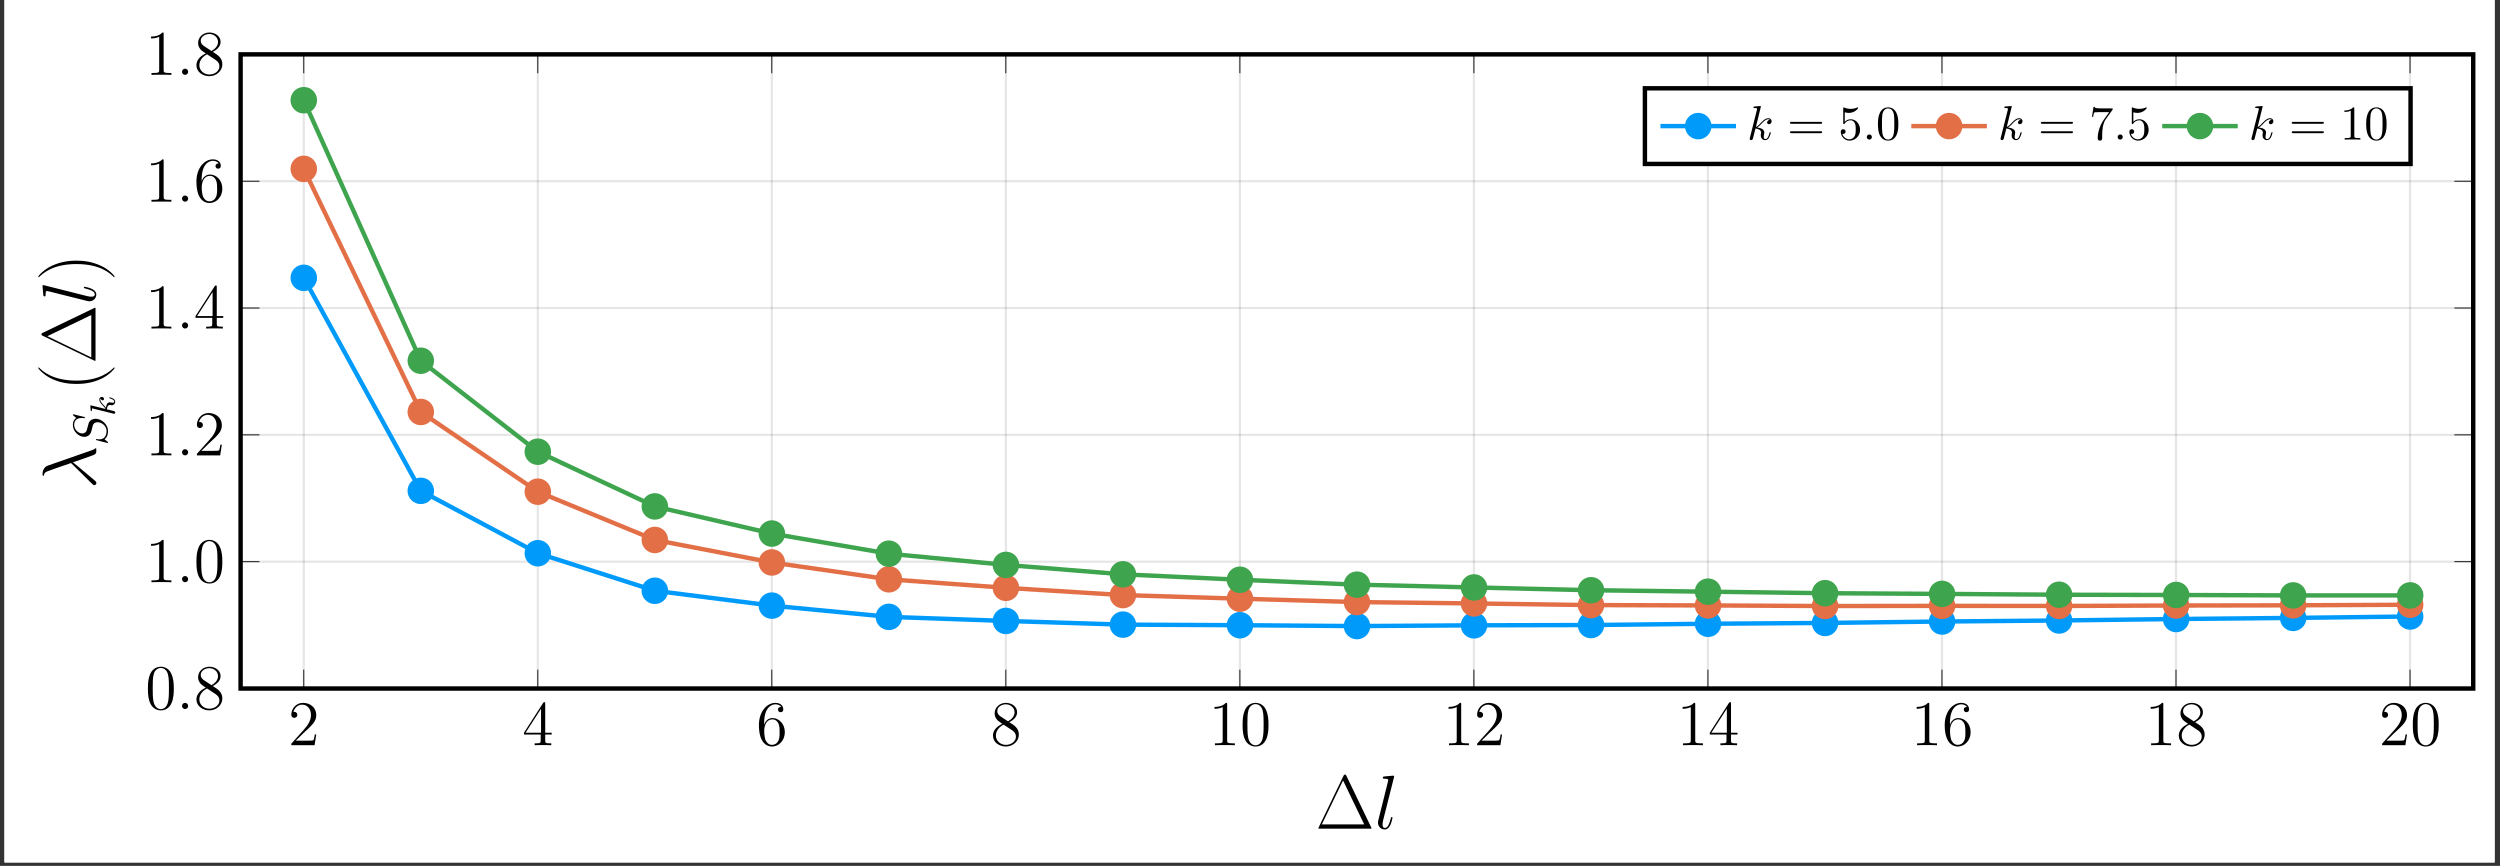 <?xml version="1.0" encoding="UTF-8"?>
<svg xmlns="http://www.w3.org/2000/svg" xmlns:xlink="http://www.w3.org/1999/xlink" width="560.79pt" height="194.233pt" viewBox="0 0 560.79 194.233" version="1.2">
<rect x="0" y="0" width="560.79" height="194.233" fill="#333333" stroke="none"/>
<defs>
<g>
<symbol overflow="visible" id="glyph-1674504945736064-0-0">
<path style="stroke:none;" d=""/>
</symbol>
<symbol overflow="visible" id="glyph-1674504945736064-0-1">
<path style="stroke:none;" d="M 6.297 -2.406 L 5.969 -2.406 C 5.938 -2.156 5.812 -1.375 5.672 -1.141 C 5.578 -1.016 4.766 -1.016 4.328 -1.016 L 1.688 -1.016 C 2.078 -1.344 2.938 -2.266 3.312 -2.609 C 5.484 -4.609 6.297 -5.344 6.297 -6.766 C 6.297 -8.406 4.984 -9.5 3.328 -9.5 C 1.672 -9.5 0.703 -8.094 0.703 -6.859 C 0.703 -6.141 1.328 -6.141 1.375 -6.141 C 1.672 -6.141 2.047 -6.344 2.047 -6.812 C 2.047 -7.203 1.766 -7.484 1.375 -7.484 C 1.25 -7.484 1.219 -7.484 1.172 -7.469 C 1.438 -8.438 2.219 -9.094 3.141 -9.094 C 4.359 -9.094 5.109 -8.078 5.109 -6.766 C 5.109 -5.547 4.406 -4.484 3.594 -3.578 L 0.703 -0.344 L 0.703 0 L 5.922 0 Z M 6.297 -2.406 "/>
</symbol>
<symbol overflow="visible" id="glyph-1674504945736064-0-2">
<path style="stroke:none;" d="M 5.156 -9.312 C 5.156 -9.578 5.156 -9.656 4.969 -9.656 C 4.844 -9.656 4.797 -9.656 4.688 -9.484 L 0.391 -2.797 L 0.391 -2.391 L 4.141 -2.391 L 4.141 -1.094 C 4.141 -0.562 4.125 -0.422 3.078 -0.422 L 2.781 -0.422 L 2.781 0 C 3.109 -0.031 4.25 -0.031 4.641 -0.031 C 5.047 -0.031 6.188 -0.031 6.516 0 L 6.516 -0.422 L 6.234 -0.422 C 5.203 -0.422 5.156 -0.562 5.156 -1.094 L 5.156 -2.391 L 6.609 -2.391 L 6.609 -2.797 L 5.156 -2.797 Z M 4.219 -8.188 L 4.219 -2.797 L 0.75 -2.797 Z M 4.219 -8.188 "/>
</symbol>
<symbol overflow="visible" id="glyph-1674504945736064-0-3">
<path style="stroke:none;" d="M 1.766 -4.969 C 1.766 -8.594 3.516 -9.172 4.281 -9.172 C 4.797 -9.172 5.312 -9 5.594 -8.578 C 5.422 -8.578 4.875 -8.578 4.875 -7.984 C 4.875 -7.672 5.094 -7.406 5.469 -7.406 C 5.812 -7.406 6.062 -7.625 6.062 -8.031 C 6.062 -8.781 5.516 -9.5 4.281 -9.5 C 2.469 -9.5 0.594 -7.656 0.594 -4.516 C 0.594 -0.594 2.297 0.297 3.516 0.297 C 5.078 0.297 6.406 -1.062 6.406 -2.922 C 6.406 -4.812 5.078 -6.094 3.641 -6.094 C 2.375 -6.094 1.906 -4.984 1.766 -4.594 Z M 3.516 -0.078 C 2.609 -0.078 2.188 -0.891 2.062 -1.188 C 1.938 -1.562 1.781 -2.266 1.781 -3.266 C 1.781 -4.391 2.297 -5.797 3.594 -5.797 C 4.375 -5.797 4.797 -5.281 5 -4.797 C 5.234 -4.266 5.234 -3.547 5.234 -2.938 C 5.234 -2.203 5.234 -1.562 4.969 -1.016 C 4.609 -0.328 4.094 -0.078 3.516 -0.078 Z M 3.516 -0.078 "/>
</symbol>
<symbol overflow="visible" id="glyph-1674504945736064-0-4">
<path style="stroke:none;" d="M 4.266 -5.156 C 4.969 -5.547 6.016 -6.203 6.016 -7.406 C 6.016 -8.656 4.812 -9.5 3.5 -9.5 C 2.094 -9.5 0.969 -8.469 0.969 -7.156 C 0.969 -6.672 1.109 -6.188 1.516 -5.703 C 1.672 -5.516 1.688 -5.5 2.688 -4.797 C 1.297 -4.156 0.594 -3.203 0.594 -2.156 C 0.594 -0.641 2.031 0.297 3.484 0.297 C 5.078 0.297 6.406 -0.875 6.406 -2.375 C 6.406 -3.828 5.375 -4.469 4.266 -5.156 Z M 2.312 -6.453 C 2.125 -6.578 1.562 -6.953 1.562 -7.656 C 1.562 -8.578 2.531 -9.172 3.484 -9.172 C 4.516 -9.172 5.438 -8.422 5.438 -7.391 C 5.438 -6.516 4.797 -5.812 3.969 -5.359 Z M 2.984 -4.609 L 4.719 -3.469 C 5.094 -3.234 5.75 -2.781 5.75 -1.922 C 5.75 -0.828 4.641 -0.078 3.5 -0.078 C 2.281 -0.078 1.25 -0.969 1.25 -2.156 C 1.25 -3.281 2.062 -4.172 2.984 -4.609 Z M 2.984 -4.609 "/>
</symbol>
<symbol overflow="visible" id="glyph-1674504945736064-0-5">
<path style="stroke:none;" d="M 4.125 -9.172 C 4.125 -9.5 4.125 -9.5 3.828 -9.5 C 3.484 -9.125 2.781 -8.594 1.297 -8.594 L 1.297 -8.172 C 1.625 -8.172 2.344 -8.172 3.125 -8.547 L 3.125 -1.094 C 3.125 -0.594 3.094 -0.422 1.828 -0.422 L 1.391 -0.422 L 1.391 0 C 1.766 -0.031 3.156 -0.031 3.625 -0.031 C 4.109 -0.031 5.469 -0.031 5.859 0 L 5.859 -0.422 L 5.422 -0.422 C 4.156 -0.422 4.125 -0.594 4.125 -1.094 Z M 4.125 -9.172 "/>
</symbol>
<symbol overflow="visible" id="glyph-1674504945736064-0-6">
<path style="stroke:none;" d="M 6.406 -4.578 C 6.406 -5.766 6.328 -6.922 5.812 -8 C 5.234 -9.188 4.203 -9.5 3.5 -9.5 C 2.672 -9.5 1.656 -9.094 1.125 -7.906 C 0.734 -7 0.594 -6.125 0.594 -4.578 C 0.594 -3.188 0.688 -2.141 1.203 -1.125 C 1.766 -0.047 2.75 0.297 3.484 0.297 C 4.734 0.297 5.453 -0.438 5.859 -1.266 C 6.375 -2.344 6.406 -3.75 6.406 -4.578 Z M 3.484 0.016 C 3.031 0.016 2.109 -0.25 1.828 -1.797 C 1.672 -2.656 1.672 -3.75 1.672 -4.75 C 1.672 -5.922 1.672 -6.984 1.906 -7.828 C 2.141 -8.781 2.875 -9.219 3.484 -9.219 C 4.031 -9.219 4.859 -8.891 5.125 -7.656 C 5.312 -6.844 5.312 -5.719 5.312 -4.75 C 5.312 -3.781 5.312 -2.703 5.156 -1.828 C 4.891 -0.25 3.984 0.016 3.484 0.016 Z M 3.484 0.016 "/>
</symbol>
<symbol overflow="visible" id="glyph-1674504945736064-1-0">
<path style="stroke:none;" d=""/>
</symbol>
<symbol overflow="visible" id="glyph-1674504945736064-1-1">
<path style="stroke:none;" d="M 2.625 -0.688 C 2.625 -1.094 2.281 -1.391 1.938 -1.391 C 1.531 -1.391 1.25 -1.047 1.25 -0.703 C 1.25 -0.281 1.594 0 1.938 0 C 2.344 0 2.625 -0.344 2.625 -0.688 Z M 2.625 -0.688 "/>
</symbol>
<symbol overflow="visible" id="glyph-1674504945736064-2-0">
<path style="stroke:none;" d=""/>
</symbol>
<symbol overflow="visible" id="glyph-1674504945736064-2-1">
<path style="stroke:none;" d="M 6.953 -11.828 C 6.828 -12.125 6.75 -12.125 6.609 -12.125 C 6.406 -12.125 6.391 -12.078 6.281 -11.844 L 0.719 -0.297 C 0.703 -0.25 0.641 -0.109 0.641 -0.078 C 0.641 -0.016 0.656 0 0.953 0 L 12.25 0 C 12.562 0 12.578 -0.016 12.578 -0.078 C 12.578 -0.109 12.516 -0.25 12.5 -0.297 Z M 6.188 -10.812 L 10.938 -0.953 L 1.422 -0.953 Z M 6.188 -10.812 "/>
</symbol>
<symbol overflow="visible" id="glyph-1674504945736064-3-0">
<path style="stroke:none;" d=""/>
</symbol>
<symbol overflow="visible" id="glyph-1674504945736064-3-1">
<path style="stroke:none;" d="M 4.359 -11.469 C 4.375 -11.531 4.406 -11.641 4.406 -11.719 C 4.406 -11.891 4.234 -11.891 4.203 -11.891 C 4.188 -11.891 3.562 -11.844 3.25 -11.812 C 2.969 -11.797 2.703 -11.766 2.406 -11.734 C 1.984 -11.703 1.875 -11.688 1.875 -11.375 C 1.875 -11.203 2.047 -11.203 2.219 -11.203 C 3.078 -11.203 3.078 -11.062 3.078 -10.891 C 3.078 -10.812 3.078 -10.781 3 -10.469 L 0.875 -1.969 C 0.828 -1.781 0.781 -1.641 0.781 -1.375 C 0.781 -0.516 1.422 0.172 2.297 0.172 C 2.859 0.172 3.234 -0.203 3.516 -0.734 C 3.812 -1.297 4.047 -2.375 4.047 -2.453 C 4.047 -2.531 3.984 -2.609 3.875 -2.609 C 3.719 -2.609 3.703 -2.516 3.641 -2.266 C 3.328 -1.078 3.016 -0.172 2.328 -0.172 C 1.812 -0.172 1.812 -0.719 1.812 -0.953 C 1.812 -1.031 1.812 -1.391 1.938 -1.875 Z M 4.359 -11.469 "/>
</symbol>
<symbol overflow="visible" id="glyph-1674504945736064-4-0">
<path style="stroke:none;" d=""/>
</symbol>
<symbol overflow="visible" id="glyph-1674504945736064-4-1">
<path style="stroke:none;" d="M -10.672 -5.297 C -11.891 -4.875 -11.891 -3.516 -11.891 -3.297 C -11.891 -3.188 -11.891 -3 -11.719 -3 C -11.594 -3 -11.562 -3.109 -11.547 -3.188 C -11.516 -3.438 -11.484 -3.656 -10.984 -3.922 C -10.656 -4.094 -5.531 -5.859 -5.5 -5.859 C -5.484 -5.859 -5.469 -5.844 -5.328 -5.703 L -0.828 -1.25 C -0.609 -1.047 -0.484 -0.906 -0.25 -0.906 C -0.016 -0.906 0.188 -1.109 0.188 -1.391 C 0.188 -1.453 0.156 -1.641 0.047 -1.75 C -0.203 -2.016 -3.203 -4.469 -5.062 -6.031 C -3.719 -6.484 -2.141 -7.031 -0.703 -7.562 C -0.453 -7.641 -0.203 -7.734 0.016 -7.969 C 0.172 -8.141 0.172 -8.172 0.172 -8.656 L 0.172 -8.984 C 0.172 -9.047 0.172 -9.172 0.031 -9.172 C -0.031 -9.172 -0.047 -9.156 -0.125 -9.078 C -0.312 -8.938 -0.609 -8.812 -0.828 -8.734 Z M -10.672 -5.297 "/>
</symbol>
<symbol overflow="visible" id="glyph-1674504945736064-4-2">
<path style="stroke:none;" d="M -11.469 -4.359 C -11.531 -4.375 -11.641 -4.406 -11.719 -4.406 C -11.891 -4.406 -11.891 -4.234 -11.891 -4.203 C -11.891 -4.188 -11.844 -3.562 -11.812 -3.25 C -11.797 -2.969 -11.766 -2.703 -11.734 -2.406 C -11.703 -1.984 -11.688 -1.875 -11.375 -1.875 C -11.203 -1.875 -11.203 -2.047 -11.203 -2.219 C -11.203 -3.078 -11.062 -3.078 -10.891 -3.078 C -10.812 -3.078 -10.781 -3.078 -10.469 -3 L -1.969 -0.875 C -1.781 -0.828 -1.641 -0.781 -1.375 -0.781 C -0.516 -0.781 0.172 -1.422 0.172 -2.297 C 0.172 -2.859 -0.203 -3.234 -0.734 -3.516 C -1.297 -3.812 -2.375 -4.047 -2.453 -4.047 C -2.531 -4.047 -2.609 -3.984 -2.609 -3.875 C -2.609 -3.719 -2.516 -3.703 -2.266 -3.641 C -1.078 -3.328 -0.172 -3.016 -0.172 -2.328 C -0.172 -1.812 -0.719 -1.812 -0.953 -1.812 C -1.031 -1.812 -1.391 -1.812 -1.875 -1.938 Z M -11.469 -4.359 "/>
</symbol>
<symbol overflow="visible" id="glyph-1674504945736064-5-0">
<path style="stroke:none;" d=""/>
</symbol>
<symbol overflow="visible" id="glyph-1674504945736064-5-1">
<path style="stroke:none;" d="M -7.547 -7 C -7.578 -7 -7.656 -6.984 -7.656 -6.891 C -7.656 -6.828 -7.641 -6.812 -7.5 -6.688 L -6.875 -6.172 C -7.391 -5.891 -7.656 -5.328 -7.656 -4.609 C -7.656 -3.234 -6.406 -1.938 -5.094 -1.938 C -4.219 -1.938 -3.719 -2.516 -3.547 -3.062 L -3.25 -4.219 C -3.156 -4.625 -2.984 -5.219 -2.094 -5.219 C -1.125 -5.219 -0.094 -4.328 -0.094 -3.266 C -0.094 -2.578 -0.344 -1.375 -1.688 -1.375 C -1.938 -1.375 -2.203 -1.422 -2.266 -1.438 C -2.312 -1.438 -2.328 -1.453 -2.344 -1.453 C -2.453 -1.453 -2.469 -1.375 -2.469 -1.328 C -2.469 -1.266 -2.453 -1.25 -2.422 -1.219 C -2.375 -1.172 0.094 -0.562 0.125 -0.562 C 0.203 -0.562 0.234 -0.625 0.234 -0.688 C 0.234 -0.734 0.234 -0.75 0.078 -0.875 L -0.547 -1.406 C 0.094 -1.875 0.234 -2.609 0.234 -3.25 C 0.234 -4.719 -1.203 -6 -2.547 -6 C -3.297 -6 -3.672 -5.641 -3.828 -5.469 C -4.078 -5.219 -4.109 -5.062 -4.359 -4.094 C -4.438 -3.859 -4.547 -3.469 -4.562 -3.359 C -4.656 -3.078 -4.969 -2.703 -5.547 -2.703 C -6.422 -2.703 -7.359 -3.578 -7.359 -4.609 C -7.359 -5.5 -6.891 -6.172 -5.672 -6.172 C -5.328 -6.172 -5.125 -6.125 -5.062 -6.125 C -5.047 -6.125 -4.953 -6.125 -4.953 -6.25 C -4.953 -6.359 -4.984 -6.375 -5.172 -6.422 Z M -7.547 -7 "/>
</symbol>
<symbol overflow="visible" id="glyph-1674504945736064-6-0">
<path style="stroke:none;" d=""/>
</symbol>
<symbol overflow="visible" id="glyph-1674504945736064-6-1">
<path style="stroke:none;" d="M -5.266 -2.312 C -5.281 -2.328 -5.391 -2.344 -5.391 -2.344 C -5.438 -2.344 -5.516 -2.312 -5.516 -2.219 C -5.516 -2.188 -5.484 -1.938 -5.469 -1.766 L -5.438 -1.312 C -5.422 -1.141 -5.406 -1.062 -5.266 -1.062 C -5.156 -1.062 -5.156 -1.172 -5.156 -1.266 C -5.156 -1.656 -5.109 -1.656 -5.047 -1.656 C -5.016 -1.656 -5 -1.656 -4.859 -1.609 L -0.344 -0.484 C -0.219 -0.453 -0.172 -0.453 -0.172 -0.453 C -0.031 -0.453 0.078 -0.562 0.078 -0.719 C 0.078 -0.984 -0.172 -1.047 -0.281 -1.078 C -0.625 -1.156 -1.453 -1.359 -1.797 -1.453 C -1.75 -1.891 -1.594 -2.422 -1.141 -2.422 C -1.109 -2.422 -1.062 -2.422 -0.984 -2.406 C -0.875 -2.375 -0.766 -2.359 -0.734 -2.359 C -0.266 -2.359 0.078 -2.719 0.078 -3.172 C 0.078 -3.516 -0.172 -3.719 -0.312 -3.812 C -0.609 -4.016 -1.094 -4.141 -1.141 -4.141 C -1.219 -4.141 -1.234 -4.078 -1.234 -4.016 C -1.234 -3.922 -1.188 -3.906 -1.047 -3.875 C -0.672 -3.766 -0.141 -3.562 -0.141 -3.188 C -0.141 -2.984 -0.312 -2.938 -0.531 -2.938 C -0.641 -2.938 -0.734 -2.938 -0.906 -2.984 C -0.938 -3 -1.078 -3.031 -1.156 -3.031 C -1.812 -3.031 -1.953 -2.203 -2.016 -1.797 C -2.188 -2.094 -2.453 -2.359 -2.562 -2.453 C -2.984 -2.891 -3.281 -3.25 -3.281 -3.641 C -3.281 -3.734 -3.25 -3.828 -3.172 -3.891 C -3.125 -3.469 -2.75 -3.469 -2.734 -3.469 C -2.562 -3.469 -2.438 -3.609 -2.438 -3.781 C -2.438 -4 -2.625 -4.234 -2.938 -4.234 C -3.219 -4.234 -3.5 -4.047 -3.5 -3.641 C -3.5 -3.188 -3.156 -2.766 -2.703 -2.312 C -2.25 -1.859 -2.156 -1.656 -2.109 -1.531 Z M -5.266 -2.312 "/>
</symbol>
<symbol overflow="visible" id="glyph-1674504945736064-7-0">
<path style="stroke:none;" d=""/>
</symbol>
<symbol overflow="visible" id="glyph-1674504945736064-7-1">
<path style="stroke:none;" d="M 4.188 -5.25 C 4.172 -5.25 4.125 -5.25 4.078 -5.188 C 3.281 -4.406 1.078 -2.297 -4.266 -2.297 C -9.609 -2.297 -11.797 -4.375 -12.656 -5.203 C -12.672 -5.203 -12.703 -5.25 -12.75 -5.25 C -12.797 -5.25 -12.844 -5.188 -12.844 -5.125 C -12.844 -4.938 -11.562 -3.484 -9.688 -2.641 C -7.781 -1.781 -5.938 -1.547 -4.281 -1.547 C -3.047 -1.547 -0.953 -1.656 1.25 -2.688 C 3.031 -3.516 4.281 -4.922 4.281 -5.125 C 4.281 -5.203 4.25 -5.25 4.188 -5.25 Z M 4.188 -5.25 "/>
</symbol>
<symbol overflow="visible" id="glyph-1674504945736064-7-2">
<path style="stroke:none;" d="M -11.828 -6.953 C -12.125 -6.828 -12.125 -6.75 -12.125 -6.609 C -12.125 -6.406 -12.078 -6.391 -11.844 -6.281 L -0.297 -0.719 C -0.25 -0.703 -0.109 -0.641 -0.078 -0.641 C -0.016 -0.641 0 -0.656 0 -0.953 L 0 -12.25 C 0 -12.562 -0.016 -12.578 -0.078 -12.578 C -0.109 -12.578 -0.25 -12.516 -0.297 -12.5 Z M -10.812 -6.188 L -0.953 -10.938 L -0.953 -1.422 Z M -10.812 -6.188 "/>
</symbol>
<symbol overflow="visible" id="glyph-1674504945736064-7-3">
<path style="stroke:none;" d="M -4.266 -4.516 C -5.5 -4.516 -7.594 -4.391 -9.797 -3.359 C -11.594 -2.531 -12.844 -1.125 -12.844 -0.922 C -12.844 -0.875 -12.828 -0.812 -12.734 -0.812 C -12.703 -0.812 -12.688 -0.828 -12.656 -0.844 C -11.797 -1.656 -9.609 -3.75 -4.281 -3.75 C 1.062 -3.75 3.234 -1.688 4.094 -0.844 C 4.125 -0.828 4.141 -0.812 4.188 -0.812 C 4.266 -0.812 4.281 -0.875 4.281 -0.922 C 4.281 -1.109 3.016 -2.578 1.125 -3.406 C -0.766 -4.266 -2.625 -4.516 -4.266 -4.516 Z M -4.266 -4.516 "/>
</symbol>
<symbol overflow="visible" id="glyph-1674504945736064-8-0">
<path style="stroke:none;" d=""/>
</symbol>
<symbol overflow="visible" id="glyph-1674504945736064-8-1">
<path style="stroke:none;" d="M 3.109 -7.422 C 3.109 -7.422 3.109 -7.531 2.969 -7.531 C 2.719 -7.531 1.938 -7.453 1.656 -7.422 C 1.562 -7.422 1.438 -7.406 1.438 -7.203 C 1.438 -7.078 1.547 -7.078 1.703 -7.078 C 2.219 -7.078 2.25 -7 2.25 -6.891 L 2.219 -6.672 L 0.641 -0.422 C 0.594 -0.266 0.594 -0.25 0.594 -0.188 C 0.594 0.062 0.812 0.125 0.906 0.125 C 1.047 0.125 1.219 0.016 1.281 -0.109 C 1.328 -0.203 1.828 -2.219 1.891 -2.484 C 2.266 -2.453 3.156 -2.281 3.156 -1.562 C 3.156 -1.484 3.156 -1.438 3.109 -1.328 C 3.094 -1.203 3.078 -1.078 3.078 -0.953 C 3.078 -0.312 3.5 0.125 4.078 0.125 C 4.391 0.125 4.688 -0.047 4.938 -0.453 C 5.203 -0.938 5.328 -1.531 5.328 -1.547 C 5.328 -1.656 5.219 -1.656 5.188 -1.656 C 5.078 -1.656 5.078 -1.625 5.031 -1.469 C 4.828 -0.672 4.578 -0.125 4.094 -0.125 C 3.891 -0.125 3.75 -0.234 3.75 -0.625 C 3.75 -0.812 3.797 -1.062 3.828 -1.234 C 3.875 -1.422 3.875 -1.469 3.875 -1.578 C 3.875 -2.281 3.188 -2.594 2.266 -2.719 C 2.609 -2.906 2.953 -3.266 3.203 -3.516 C 3.719 -4.094 4.219 -4.562 4.75 -4.562 C 4.828 -4.562 4.828 -4.562 4.859 -4.547 C 4.984 -4.531 5 -4.531 5.078 -4.469 C 5.109 -4.453 5.109 -4.438 5.125 -4.422 C 4.609 -4.391 4.5 -3.969 4.5 -3.828 C 4.5 -3.656 4.625 -3.453 4.922 -3.453 C 5.203 -3.453 5.516 -3.688 5.516 -4.109 C 5.516 -4.438 5.266 -4.797 4.781 -4.797 C 4.469 -4.797 3.969 -4.719 3.188 -3.844 C 2.828 -3.438 2.406 -3 1.984 -2.828 Z M 3.109 -7.422 "/>
</symbol>
<symbol overflow="visible" id="glyph-1674504945736064-8-2">
<path style="stroke:none;" d="M 2.078 -0.578 C 2.078 -0.891 1.828 -1.156 1.516 -1.156 C 1.188 -1.156 0.938 -0.891 0.938 -0.578 C 0.938 -0.266 1.188 0 1.516 0 C 1.828 0 2.078 -0.266 2.078 -0.578 Z M 2.078 -0.578 "/>
</symbol>
<symbol overflow="visible" id="glyph-1674504945736064-9-0">
<path style="stroke:none;" d=""/>
</symbol>
<symbol overflow="visible" id="glyph-1674504945736064-9-1">
<path style="stroke:none;" d="M 7.453 -3.547 C 7.625 -3.547 7.828 -3.547 7.828 -3.766 C 7.828 -3.984 7.625 -3.984 7.469 -3.984 L 0.969 -3.984 C 0.812 -3.984 0.609 -3.984 0.609 -3.766 C 0.609 -3.547 0.812 -3.547 0.984 -3.547 Z M 7.469 -1.438 C 7.625 -1.438 7.828 -1.438 7.828 -1.656 C 7.828 -1.875 7.625 -1.875 7.453 -1.875 L 0.984 -1.875 C 0.812 -1.875 0.609 -1.875 0.609 -1.656 C 0.609 -1.438 0.812 -1.438 0.969 -1.438 Z M 7.469 -1.438 "/>
</symbol>
<symbol overflow="visible" id="glyph-1674504945736064-9-2">
<path style="stroke:none;" d="M 4.875 -2.188 C 4.875 -3.469 3.984 -4.562 2.812 -4.562 C 2.297 -4.562 1.828 -4.391 1.438 -4 L 1.438 -6.125 C 1.656 -6.062 2.016 -5.984 2.359 -5.984 C 3.688 -5.984 4.453 -6.969 4.453 -7.109 C 4.453 -7.172 4.422 -7.234 4.344 -7.234 C 4.328 -7.234 4.312 -7.234 4.25 -7.203 C 4.047 -7.109 3.5 -6.891 2.781 -6.891 C 2.344 -6.891 1.844 -6.953 1.328 -7.188 C 1.25 -7.219 1.234 -7.219 1.203 -7.219 C 1.094 -7.219 1.094 -7.141 1.094 -6.953 L 1.094 -3.75 C 1.094 -3.547 1.094 -3.469 1.25 -3.469 C 1.328 -3.469 1.344 -3.5 1.391 -3.562 C 1.516 -3.734 1.906 -4.328 2.797 -4.328 C 3.359 -4.328 3.625 -3.828 3.719 -3.625 C 3.891 -3.219 3.906 -2.797 3.906 -2.266 C 3.906 -1.875 3.906 -1.234 3.656 -0.766 C 3.391 -0.344 2.984 -0.062 2.484 -0.062 C 1.688 -0.062 1.078 -0.641 0.891 -1.281 C 0.922 -1.266 0.953 -1.266 1.078 -1.266 C 1.438 -1.266 1.625 -1.531 1.625 -1.797 C 1.625 -2.047 1.438 -2.328 1.078 -2.328 C 0.922 -2.328 0.547 -2.25 0.547 -1.75 C 0.547 -0.812 1.297 0.234 2.516 0.234 C 3.766 0.234 4.875 -0.797 4.875 -2.188 Z M 4.875 -2.188 "/>
</symbol>
<symbol overflow="visible" id="glyph-1674504945736064-9-3">
<path style="stroke:none;" d="M 5 -3.469 C 5 -4.344 4.938 -5.219 4.562 -6.016 C 4.062 -7.062 3.172 -7.234 2.719 -7.234 C 2.062 -7.234 1.266 -6.953 0.828 -5.938 C 0.484 -5.188 0.422 -4.344 0.422 -3.469 C 0.422 -2.656 0.469 -1.688 0.906 -0.859 C 1.375 0.016 2.172 0.234 2.703 0.234 C 3.297 0.234 4.109 0.016 4.594 -1.016 C 4.938 -1.766 5 -2.609 5 -3.469 Z M 2.703 0 C 2.281 0 1.641 -0.266 1.438 -1.312 C 1.328 -1.969 1.328 -2.969 1.328 -3.609 C 1.328 -4.297 1.328 -5.016 1.406 -5.609 C 1.625 -6.891 2.438 -7 2.703 -7 C 3.062 -7 3.781 -6.797 3.984 -5.719 C 4.094 -5.109 4.094 -4.297 4.094 -3.609 C 4.094 -2.797 4.094 -2.047 3.969 -1.359 C 3.812 -0.328 3.188 0 2.703 0 Z M 2.703 0 "/>
</symbol>
<symbol overflow="visible" id="glyph-1674504945736064-9-4">
<path style="stroke:none;" d="M 5.172 -6.609 C 5.266 -6.75 5.266 -6.766 5.266 -7 L 2.625 -7 C 1.297 -7 1.281 -7.141 1.234 -7.344 L 0.969 -7.344 L 0.609 -5.109 L 0.875 -5.109 C 0.906 -5.281 1.016 -5.969 1.156 -6.094 C 1.234 -6.156 2.078 -6.156 2.219 -6.156 L 4.469 -6.156 C 4.344 -5.984 3.484 -4.797 3.25 -4.438 C 2.266 -2.969 1.906 -1.469 1.906 -0.359 C 1.906 -0.25 1.906 0.234 2.406 0.234 C 2.906 0.234 2.906 -0.25 2.906 -0.359 L 2.906 -0.906 C 2.906 -1.516 2.938 -2.109 3.031 -2.688 C 3.078 -2.938 3.219 -3.875 3.703 -4.547 Z M 5.172 -6.609 "/>
</symbol>
<symbol overflow="visible" id="glyph-1674504945736064-9-5">
<path style="stroke:none;" d="M 3.188 -6.953 C 3.188 -7.203 3.188 -7.234 2.938 -7.234 C 2.266 -6.531 1.312 -6.531 0.969 -6.531 L 0.969 -6.203 C 1.188 -6.203 1.828 -6.203 2.391 -6.484 L 2.391 -0.859 C 2.391 -0.469 2.359 -0.344 1.375 -0.344 L 1.031 -0.344 L 1.031 0 C 1.406 -0.031 2.359 -0.031 2.797 -0.031 C 3.219 -0.031 4.172 -0.031 4.547 0 L 4.547 -0.344 L 4.203 -0.344 C 3.219 -0.344 3.188 -0.453 3.188 -0.859 Z M 3.188 -6.953 "/>
</symbol>
</g>
<clipPath id="clip-1674504945736064-1">
  <path d="M 1 0 L 559.582 0 L 559.582 193.469 L 1 193.469 Z M 1 0 "/>
</clipPath>
<clipPath id="clip-1674504945736064-2">
  <path d="M 54 48 L 554.816 48 L 554.816 154.449 L 54 154.449 Z M 54 48 "/>
</clipPath>
<clipPath id="clip-1674504945736064-3">
  <path d="M 54 23 L 554.816 23 L 554.816 150 L 54 150 Z M 54 23 "/>
</clipPath>
<clipPath id="clip-1674504945736064-4">
  <path d="M 54 12.188 L 554.816 12.188 L 554.816 148 L 54 148 Z M 54 12.188 "/>
</clipPath>
</defs>
<g id="surface1">
<g clip-path="url(#clip-1674504945736064-1)" clip-rule="nonzero">
<path style=" stroke:none;fill-rule:nonzero;fill:rgb(100%,100%,100%);fill-opacity:1;" d="M 1 193.469 L 559.582 193.469 L 559.582 0 L 1 0 Z M 1 193.469 "/>
<path style=" stroke:none;fill-rule:nonzero;fill:rgb(100%,100%,100%);fill-opacity:1;" d="M 0.996 193.473 L 0.996 0 L 559.59 0 L 559.59 193.473 Z M 0.996 193.473 "/>
</g>
<path style=" stroke:none;fill-rule:nonzero;fill:rgb(100%,100%,100%);fill-opacity:1;" d="M 53.969 154.449 L 554.816 154.449 L 554.816 12.188 L 53.969 12.188 Z M 53.969 154.449 "/>
<path style="fill:none;stroke-width:0.498;stroke-linecap:butt;stroke-linejoin:miter;stroke:rgb(0%,0%,0%);stroke-opacity:0.1;stroke-miterlimit:10;" d="M 14.232 -0.001 L 14.232 142.822 M 66.94 -0.001 L 66.94 142.822 M 119.643 -0.001 L 119.643 142.822 M 172.35 -0.001 L 172.35 142.822 M 225.058 -0.001 L 225.058 142.822 M 277.765 -0.001 L 277.765 142.822 M 330.472 -0.001 L 330.472 142.822 M 383.18 -0.001 L 383.18 142.822 M 435.887 -0.001 L 435.887 142.822 M 488.594 -0.001 L 488.594 142.822 " transform="matrix(0.996,0,0,-0.996,53.968,154.448)"/>
<path style="fill:none;stroke-width:0.498;stroke-linecap:butt;stroke-linejoin:miter;stroke:rgb(0%,0%,0%);stroke-opacity:0.1;stroke-miterlimit:10;" d="M 0.001 -0.001 L 502.826 -0.001 M 0.001 28.564 L 502.826 28.564 M 0.001 57.13 L 502.826 57.13 M 0.001 85.695 L 502.826 85.695 M 0.001 114.257 L 502.826 114.257 M 0.001 142.822 L 502.826 142.822 " transform="matrix(0.996,0,0,-0.996,53.968,154.448)"/>
<path style="fill:none;stroke-width:0.199;stroke-linecap:butt;stroke-linejoin:miter;stroke:rgb(0%,0%,0%);stroke-opacity:1;stroke-miterlimit:10;" d="M 14.232 -0.001 L 14.232 4.254 M 66.94 -0.001 L 66.94 4.254 M 119.643 -0.001 L 119.643 4.254 M 172.35 -0.001 L 172.35 4.254 M 225.058 -0.001 L 225.058 4.254 M 277.765 -0.001 L 277.765 4.254 M 330.472 -0.001 L 330.472 4.254 M 383.18 -0.001 L 383.18 4.254 M 435.887 -0.001 L 435.887 4.254 M 488.594 -0.001 L 488.594 4.254 M 14.232 142.822 L 14.232 138.571 M 66.94 142.822 L 66.94 138.571 M 119.643 142.822 L 119.643 138.571 M 172.35 142.822 L 172.35 138.571 M 225.058 142.822 L 225.058 138.571 M 277.765 142.822 L 277.765 138.571 M 330.472 142.822 L 330.472 138.571 M 383.18 142.822 L 383.18 138.571 M 435.887 142.822 L 435.887 138.571 M 488.594 142.822 L 488.594 138.571 " transform="matrix(0.996,0,0,-0.996,53.968,154.448)"/>
<path style="fill:none;stroke-width:0.199;stroke-linecap:butt;stroke-linejoin:miter;stroke:rgb(0%,0%,0%);stroke-opacity:1;stroke-miterlimit:10;" d="M 0.001 -0.001 L 4.252 -0.001 M 0.001 28.564 L 4.252 28.564 M 0.001 57.13 L 4.252 57.13 M 0.001 85.695 L 4.252 85.695 M 0.001 114.257 L 4.252 114.257 M 0.001 142.822 L 4.252 142.822 M 502.826 -0.001 L 498.575 -0.001 M 502.826 28.564 L 498.575 28.564 M 502.826 57.13 L 498.575 57.13 M 502.826 85.695 L 498.575 85.695 M 502.826 114.257 L 498.575 114.257 M 502.826 142.822 L 498.575 142.822 " transform="matrix(0.996,0,0,-0.996,53.968,154.448)"/>
<path style="fill:none;stroke-width:0.996;stroke-linecap:butt;stroke-linejoin:miter;stroke:rgb(0%,0%,0%);stroke-opacity:1;stroke-miterlimit:10;" d="M 0.001 -0.001 L 0.001 142.822 L 502.826 142.822 L 502.826 -0.001 Z M 0.001 -0.001 " transform="matrix(0.996,0,0,-0.996,53.968,154.448)"/>
<g style="fill:rgb(0%,0%,0%);fill-opacity:1;">
  <use xlink:href="#glyph-1674504945736064-0-1" x="64.645" y="167.163"/>
</g>
<g style="fill:rgb(0%,0%,0%);fill-opacity:1;">
  <use xlink:href="#glyph-1674504945736064-0-2" x="117.145" y="167.163"/>
</g>
<g style="fill:rgb(0%,0%,0%);fill-opacity:1;">
  <use xlink:href="#glyph-1674504945736064-0-3" x="169.643" y="167.163"/>
</g>
<g style="fill:rgb(0%,0%,0%);fill-opacity:1;">
  <use xlink:href="#glyph-1674504945736064-0-4" x="222.142" y="167.163"/>
</g>
<g style="fill:rgb(0%,0%,0%);fill-opacity:1;">
  <use xlink:href="#glyph-1674504945736064-0-5" x="271.144" y="167.163"/>
  <use xlink:href="#glyph-1674504945736064-0-6" x="278.14" y="167.163"/>
</g>
<g style="fill:rgb(0%,0%,0%);fill-opacity:1;">
  <use xlink:href="#glyph-1674504945736064-0-5" x="323.642" y="167.163"/>
  <use xlink:href="#glyph-1674504945736064-0-1" x="330.638" y="167.163"/>
</g>
<g style="fill:rgb(0%,0%,0%);fill-opacity:1;">
  <use xlink:href="#glyph-1674504945736064-0-5" x="376.142" y="167.163"/>
  <use xlink:href="#glyph-1674504945736064-0-2" x="383.138" y="167.163"/>
</g>
<g style="fill:rgb(0%,0%,0%);fill-opacity:1;">
  <use xlink:href="#glyph-1674504945736064-0-5" x="428.641" y="167.163"/>
  <use xlink:href="#glyph-1674504945736064-0-3" x="435.637" y="167.163"/>
</g>
<g style="fill:rgb(0%,0%,0%);fill-opacity:1;">
  <use xlink:href="#glyph-1674504945736064-0-5" x="481.14" y="167.163"/>
  <use xlink:href="#glyph-1674504945736064-0-4" x="488.137" y="167.163"/>
</g>
<g style="fill:rgb(0%,0%,0%);fill-opacity:1;">
  <use xlink:href="#glyph-1674504945736064-0-1" x="533.639" y="167.163"/>
  <use xlink:href="#glyph-1674504945736064-0-6" x="540.635" y="167.163"/>
</g>
<g style="fill:rgb(0%,0%,0%);fill-opacity:1;">
  <use xlink:href="#glyph-1674504945736064-0-6" x="32.584" y="159.053"/>
</g>
<g style="fill:rgb(0%,0%,0%);fill-opacity:1;">
  <use xlink:href="#glyph-1674504945736064-1-1" x="39.58" y="159.053"/>
</g>
<g style="fill:rgb(0%,0%,0%);fill-opacity:1;">
  <use xlink:href="#glyph-1674504945736064-0-4" x="43.467" y="159.053"/>
</g>
<g style="fill:rgb(0%,0%,0%);fill-opacity:1;">
  <use xlink:href="#glyph-1674504945736064-0-5" x="32.584" y="130.601"/>
</g>
<g style="fill:rgb(0%,0%,0%);fill-opacity:1;">
  <use xlink:href="#glyph-1674504945736064-1-1" x="39.58" y="130.601"/>
</g>
<g style="fill:rgb(0%,0%,0%);fill-opacity:1;">
  <use xlink:href="#glyph-1674504945736064-0-6" x="43.467" y="130.601"/>
</g>
<g style="fill:rgb(0%,0%,0%);fill-opacity:1;">
  <use xlink:href="#glyph-1674504945736064-0-5" x="32.584" y="102.149"/>
</g>
<g style="fill:rgb(0%,0%,0%);fill-opacity:1;">
  <use xlink:href="#glyph-1674504945736064-1-1" x="39.58" y="102.149"/>
</g>
<g style="fill:rgb(0%,0%,0%);fill-opacity:1;">
  <use xlink:href="#glyph-1674504945736064-0-1" x="43.467" y="102.149"/>
</g>
<g style="fill:rgb(0%,0%,0%);fill-opacity:1;">
  <use xlink:href="#glyph-1674504945736064-0-5" x="32.584" y="73.697"/>
</g>
<g style="fill:rgb(0%,0%,0%);fill-opacity:1;">
  <use xlink:href="#glyph-1674504945736064-1-1" x="39.58" y="73.697"/>
</g>
<g style="fill:rgb(0%,0%,0%);fill-opacity:1;">
  <use xlink:href="#glyph-1674504945736064-0-2" x="43.467" y="73.697"/>
</g>
<g style="fill:rgb(0%,0%,0%);fill-opacity:1;">
  <use xlink:href="#glyph-1674504945736064-0-5" x="32.584" y="45.245"/>
</g>
<g style="fill:rgb(0%,0%,0%);fill-opacity:1;">
  <use xlink:href="#glyph-1674504945736064-1-1" x="39.58" y="45.245"/>
</g>
<g style="fill:rgb(0%,0%,0%);fill-opacity:1;">
  <use xlink:href="#glyph-1674504945736064-0-3" x="43.467" y="45.245"/>
</g>
<g style="fill:rgb(0%,0%,0%);fill-opacity:1;">
  <use xlink:href="#glyph-1674504945736064-0-5" x="32.584" y="16.794"/>
</g>
<g style="fill:rgb(0%,0%,0%);fill-opacity:1;">
  <use xlink:href="#glyph-1674504945736064-1-1" x="39.58" y="16.794"/>
</g>
<g style="fill:rgb(0%,0%,0%);fill-opacity:1;">
  <use xlink:href="#glyph-1674504945736064-0-4" x="43.467" y="16.794"/>
</g>
<g clip-path="url(#clip-1674504945736064-2)" clip-rule="nonzero">
<path style="fill:none;stroke-width:0.996;stroke-linecap:butt;stroke-linejoin:miter;stroke:rgb(0%,60.559%,97.87%);stroke-opacity:1;stroke-miterlimit:10;" d="M 14.232 92.492 L 40.586 44.522 L 66.94 30.474 L 93.293 22.019 L 119.643 18.67 L 145.997 16.14 L 172.35 15.223 L 198.704 14.391 L 225.058 14.262 L 251.411 14.066 L 277.765 14.235 L 304.119 14.301 L 330.472 14.588 L 356.826 14.772 L 383.18 15.093 L 409.533 15.325 L 435.887 15.654 L 462.241 15.905 L 488.594 16.223 " transform="matrix(0.996,0,0,-0.996,53.968,154.448)"/>
</g>
<g clip-path="url(#clip-1674504945736064-3)" clip-rule="nonzero">
<path style="fill:none;stroke-width:0.996;stroke-linecap:butt;stroke-linejoin:miter;stroke:rgb(88.889%,43.559%,27.809%);stroke-opacity:1;stroke-miterlimit:10;" d="M 14.232 117.03 L 40.586 62.283 L 66.94 44.326 L 93.293 33.463 L 119.643 28.392 L 145.997 24.596 L 172.35 22.678 L 198.704 21.043 L 225.058 20.235 L 251.411 19.474 L 277.765 19.164 L 304.119 18.792 L 330.472 18.717 L 356.826 18.58 L 383.18 18.615 L 409.533 18.595 L 435.887 18.694 L 462.241 18.741 L 488.594 18.87 " transform="matrix(0.996,0,0,-0.996,53.968,154.448)"/>
</g>
<g clip-path="url(#clip-1674504945736064-4)" clip-rule="nonzero">
<path style="fill:none;stroke-width:0.996;stroke-linecap:butt;stroke-linejoin:miter;stroke:rgb(24.219%,64.33%,30.44%);stroke-opacity:1;stroke-miterlimit:10;" d="M 14.232 132.489 L 40.586 73.82 L 66.94 53.334 L 93.293 41.012 L 119.643 34.898 L 145.997 30.364 L 172.35 27.839 L 198.704 25.721 L 225.058 24.498 L 251.411 23.392 L 304.119 22.137 L 330.472 21.815 L 356.826 21.47 L 383.18 21.313 L 409.533 21.125 L 435.887 21.066 L 462.241 20.972 L 488.594 20.972 " transform="matrix(0.996,0,0,-0.996,53.968,154.448)"/>
</g>
<path style=" stroke:none;fill-rule:nonzero;fill:rgb(0%,60.559%,97.87%);fill-opacity:1;" d="M 71.121 62.32 C 71.121 60.676 69.789 59.344 68.145 59.344 C 66.5 59.344 65.164 60.676 65.164 62.32 C 65.164 63.965 66.5 65.297 68.145 65.297 C 69.789 65.297 71.121 63.965 71.121 62.32 Z M 71.121 62.32 "/>
<path style=" stroke:none;fill-rule:nonzero;fill:rgb(0%,60.559%,97.87%);fill-opacity:1;" d="M 97.371 110.102 C 97.371 108.457 96.039 107.125 94.395 107.125 C 92.75 107.125 91.414 108.457 91.414 110.102 C 91.414 111.746 92.75 113.078 94.395 113.078 C 96.039 113.078 97.371 111.746 97.371 110.102 Z M 97.371 110.102 "/>
<path style=" stroke:none;fill-rule:nonzero;fill:rgb(0%,60.559%,97.87%);fill-opacity:1;" d="M 123.621 124.094 C 123.621 122.449 122.285 121.117 120.645 121.117 C 119 121.117 117.664 122.449 117.664 124.094 C 117.664 125.738 119 127.074 120.645 127.074 C 122.285 127.074 123.621 125.738 123.621 124.094 Z M 123.621 124.094 "/>
<path style=" stroke:none;fill-rule:nonzero;fill:rgb(0%,60.559%,97.87%);fill-opacity:1;" d="M 149.871 132.516 C 149.871 130.871 148.535 129.539 146.895 129.539 C 145.25 129.539 143.914 130.871 143.914 132.516 C 143.914 134.16 145.25 135.496 146.895 135.496 C 148.535 135.496 149.871 134.16 149.871 132.516 Z M 149.871 132.516 "/>
<path style=" stroke:none;fill-rule:nonzero;fill:rgb(0%,60.559%,97.87%);fill-opacity:1;" d="M 176.121 135.852 C 176.121 134.207 174.785 132.871 173.141 132.871 C 171.5 132.871 170.164 134.207 170.164 135.852 C 170.164 137.492 171.5 138.828 173.141 138.828 C 174.785 138.828 176.121 137.492 176.121 135.852 Z M 176.121 135.852 "/>
<path style=" stroke:none;fill-rule:nonzero;fill:rgb(0%,60.559%,97.87%);fill-opacity:1;" d="M 202.371 138.371 C 202.371 136.727 201.035 135.395 199.391 135.395 C 197.75 135.395 196.414 136.727 196.414 138.371 C 196.414 140.016 197.75 141.348 199.391 141.348 C 201.035 141.348 202.371 140.016 202.371 138.371 Z M 202.371 138.371 "/>
<path style=" stroke:none;fill-rule:nonzero;fill:rgb(0%,60.559%,97.87%);fill-opacity:1;" d="M 228.621 139.285 C 228.621 137.641 227.285 136.309 225.641 136.309 C 223.996 136.309 222.664 137.641 222.664 139.285 C 222.664 140.93 223.996 142.262 225.641 142.262 C 227.285 142.262 228.621 140.93 228.621 139.285 Z M 228.621 139.285 "/>
<path style=" stroke:none;fill-rule:nonzero;fill:rgb(0%,60.559%,97.87%);fill-opacity:1;" d="M 254.867 140.113 C 254.867 138.469 253.535 137.137 251.891 137.137 C 250.246 137.137 248.914 138.469 248.914 140.113 C 248.914 141.758 250.246 143.09 251.891 143.09 C 253.535 143.09 254.867 141.758 254.867 140.113 Z M 254.867 140.113 "/>
<path style=" stroke:none;fill-rule:nonzero;fill:rgb(0%,60.559%,97.87%);fill-opacity:1;" d="M 281.117 140.242 C 281.117 138.598 279.785 137.262 278.141 137.262 C 276.496 137.262 275.164 138.598 275.164 140.242 C 275.164 141.883 276.496 143.219 278.141 143.219 C 279.785 143.219 281.117 141.883 281.117 140.242 Z M 281.117 140.242 "/>
<path style=" stroke:none;fill-rule:nonzero;fill:rgb(0%,60.559%,97.87%);fill-opacity:1;" d="M 307.367 140.438 C 307.367 138.793 306.035 137.461 304.391 137.461 C 302.746 137.461 301.414 138.793 301.414 140.438 C 301.414 142.082 302.746 143.414 304.391 143.414 C 306.035 143.414 307.367 142.082 307.367 140.438 Z M 307.367 140.438 "/>
<path style=" stroke:none;fill-rule:nonzero;fill:rgb(0%,60.559%,97.87%);fill-opacity:1;" d="M 333.617 140.27 C 333.617 138.625 332.285 137.293 330.641 137.293 C 328.996 137.293 327.664 138.625 327.664 140.27 C 327.664 141.914 328.996 143.246 330.641 143.246 C 332.285 143.246 333.617 141.914 333.617 140.27 Z M 333.617 140.27 "/>
<path style=" stroke:none;fill-rule:nonzero;fill:rgb(0%,60.559%,97.87%);fill-opacity:1;" d="M 359.867 140.203 C 359.867 138.559 358.535 137.227 356.891 137.227 C 355.246 137.227 353.914 138.559 353.914 140.203 C 353.914 141.848 355.246 143.18 356.891 143.18 C 358.535 143.18 359.867 141.848 359.867 140.203 Z M 359.867 140.203 "/>
<path style=" stroke:none;fill-rule:nonzero;fill:rgb(0%,60.559%,97.87%);fill-opacity:1;" d="M 386.117 139.918 C 386.117 138.273 384.785 136.941 383.141 136.941 C 381.496 136.941 380.164 138.273 380.164 139.918 C 380.164 141.562 381.496 142.895 383.141 142.895 C 384.785 142.895 386.117 141.562 386.117 139.918 Z M 386.117 139.918 "/>
<path style=" stroke:none;fill-rule:nonzero;fill:rgb(0%,60.559%,97.87%);fill-opacity:1;" d="M 412.367 139.734 C 412.367 138.094 411.035 136.758 409.391 136.758 C 407.746 136.758 406.414 138.094 406.414 139.734 C 406.414 141.379 407.746 142.715 409.391 142.715 C 411.035 142.715 412.367 141.379 412.367 139.734 Z M 412.367 139.734 "/>
<path style=" stroke:none;fill-rule:nonzero;fill:rgb(0%,60.559%,97.87%);fill-opacity:1;" d="M 438.617 139.414 C 438.617 137.77 437.285 136.438 435.641 136.438 C 433.996 136.438 432.664 137.77 432.664 139.414 C 432.664 141.059 433.996 142.391 435.641 142.391 C 437.285 142.391 438.617 141.059 438.617 139.414 Z M 438.617 139.414 "/>
<path style=" stroke:none;fill-rule:nonzero;fill:rgb(0%,60.559%,97.87%);fill-opacity:1;" d="M 464.867 139.184 C 464.867 137.539 463.535 136.203 461.891 136.203 C 460.246 136.203 458.914 137.539 458.914 139.184 C 458.914 140.828 460.246 142.16 461.891 142.16 C 463.535 142.16 464.867 140.828 464.867 139.184 Z M 464.867 139.184 "/>
<path style=" stroke:none;fill-rule:nonzero;fill:rgb(0%,60.559%,97.87%);fill-opacity:1;" d="M 491.117 138.855 C 491.117 137.211 489.785 135.879 488.141 135.879 C 486.496 135.879 485.164 137.211 485.164 138.855 C 485.164 140.5 486.496 141.832 488.141 141.832 C 489.785 141.832 491.117 140.5 491.117 138.855 Z M 491.117 138.855 "/>
<path style=" stroke:none;fill-rule:nonzero;fill:rgb(0%,60.559%,97.87%);fill-opacity:1;" d="M 517.367 138.605 C 517.367 136.961 516.035 135.629 514.391 135.629 C 512.746 135.629 511.414 136.961 511.414 138.605 C 511.414 140.25 512.746 141.582 514.391 141.582 C 516.035 141.582 517.367 140.25 517.367 138.605 Z M 517.367 138.605 "/>
<path style=" stroke:none;fill-rule:nonzero;fill:rgb(0%,60.559%,97.87%);fill-opacity:1;" d="M 543.617 138.289 C 543.617 136.645 542.285 135.312 540.641 135.312 C 538.996 135.312 537.664 136.645 537.664 138.289 C 537.664 139.934 538.996 141.266 540.641 141.266 C 542.285 141.266 543.617 139.934 543.617 138.289 Z M 543.617 138.289 "/>
<path style=" stroke:none;fill-rule:nonzero;fill:rgb(88.889%,43.559%,27.809%);fill-opacity:1;" d="M 71.121 37.879 C 71.121 36.234 69.789 34.902 68.145 34.902 C 66.5 34.902 65.164 36.234 65.164 37.879 C 65.164 39.523 66.5 40.859 68.145 40.859 C 69.789 40.859 71.121 39.523 71.121 37.879 Z M 71.121 37.879 "/>
<path style=" stroke:none;fill-rule:nonzero;fill:rgb(88.889%,43.559%,27.809%);fill-opacity:1;" d="M 97.371 92.41 C 97.371 90.766 96.039 89.434 94.395 89.434 C 92.75 89.434 91.414 90.766 91.414 92.41 C 91.414 94.055 92.75 95.387 94.395 95.387 C 96.039 95.387 97.371 94.055 97.371 92.41 Z M 97.371 92.41 "/>
<path style=" stroke:none;fill-rule:nonzero;fill:rgb(88.889%,43.559%,27.809%);fill-opacity:1;" d="M 123.621 110.297 C 123.621 108.652 122.285 107.32 120.645 107.32 C 119 107.32 117.664 108.652 117.664 110.297 C 117.664 111.941 119 113.273 120.645 113.273 C 122.285 113.273 123.621 111.941 123.621 110.297 Z M 123.621 110.297 "/>
<path style=" stroke:none;fill-rule:nonzero;fill:rgb(88.889%,43.559%,27.809%);fill-opacity:1;" d="M 149.871 121.117 C 149.871 119.477 148.535 118.141 146.895 118.141 C 145.25 118.141 143.914 119.477 143.914 121.117 C 143.914 122.762 145.25 124.098 146.895 124.098 C 148.535 124.098 149.871 122.762 149.871 121.117 Z M 149.871 121.117 "/>
<path style=" stroke:none;fill-rule:nonzero;fill:rgb(88.889%,43.559%,27.809%);fill-opacity:1;" d="M 176.121 126.168 C 176.121 124.523 174.785 123.191 173.141 123.191 C 171.5 123.191 170.164 124.523 170.164 126.168 C 170.164 127.812 171.5 129.145 173.141 129.145 C 174.785 129.145 176.121 127.812 176.121 126.168 Z M 176.121 126.168 "/>
<path style=" stroke:none;fill-rule:nonzero;fill:rgb(88.889%,43.559%,27.809%);fill-opacity:1;" d="M 202.371 129.949 C 202.371 128.305 201.035 126.973 199.391 126.973 C 197.75 126.973 196.414 128.305 196.414 129.949 C 196.414 131.594 197.75 132.926 199.391 132.926 C 201.035 132.926 202.371 131.594 202.371 129.949 Z M 202.371 129.949 "/>
<path style=" stroke:none;fill-rule:nonzero;fill:rgb(88.889%,43.559%,27.809%);fill-opacity:1;" d="M 228.621 131.859 C 228.621 130.215 227.285 128.879 225.641 128.879 C 223.996 128.879 222.664 130.215 222.664 131.859 C 222.664 133.5 223.996 134.836 225.641 134.836 C 227.285 134.836 228.621 133.5 228.621 131.859 Z M 228.621 131.859 "/>
<path style=" stroke:none;fill-rule:nonzero;fill:rgb(88.889%,43.559%,27.809%);fill-opacity:1;" d="M 254.867 133.488 C 254.867 131.844 253.535 130.512 251.891 130.512 C 250.246 130.512 248.914 131.844 248.914 133.488 C 248.914 135.133 250.246 136.465 251.891 136.465 C 253.535 136.465 254.867 135.133 254.867 133.488 Z M 254.867 133.488 "/>
<path style=" stroke:none;fill-rule:nonzero;fill:rgb(88.889%,43.559%,27.809%);fill-opacity:1;" d="M 281.117 134.293 C 281.117 132.648 279.785 131.316 278.141 131.316 C 276.496 131.316 275.164 132.648 275.164 134.293 C 275.164 135.938 276.496 137.27 278.141 137.27 C 279.785 137.27 281.117 135.938 281.117 134.293 Z M 281.117 134.293 "/>
<path style=" stroke:none;fill-rule:nonzero;fill:rgb(88.889%,43.559%,27.809%);fill-opacity:1;" d="M 307.367 135.051 C 307.367 133.406 306.035 132.074 304.391 132.074 C 302.746 132.074 301.414 133.406 301.414 135.051 C 301.414 136.695 302.746 138.027 304.391 138.027 C 306.035 138.027 307.367 136.695 307.367 135.051 Z M 307.367 135.051 "/>
<path style=" stroke:none;fill-rule:nonzero;fill:rgb(88.889%,43.559%,27.809%);fill-opacity:1;" d="M 333.617 135.359 C 333.617 133.715 332.285 132.383 330.641 132.383 C 328.996 132.383 327.664 133.715 327.664 135.359 C 327.664 137.004 328.996 138.336 330.641 138.336 C 332.285 138.336 333.617 137.004 333.617 135.359 Z M 333.617 135.359 "/>
<path style=" stroke:none;fill-rule:nonzero;fill:rgb(88.889%,43.559%,27.809%);fill-opacity:1;" d="M 359.867 135.73 C 359.867 134.09 358.535 132.754 356.891 132.754 C 355.246 132.754 353.914 134.09 353.914 135.73 C 353.914 137.375 355.246 138.711 356.891 138.711 C 358.535 138.711 359.867 137.375 359.867 135.73 Z M 359.867 135.73 "/>
<path style=" stroke:none;fill-rule:nonzero;fill:rgb(88.889%,43.559%,27.809%);fill-opacity:1;" d="M 386.117 135.805 C 386.117 134.16 384.785 132.828 383.141 132.828 C 381.496 132.828 380.164 134.16 380.164 135.805 C 380.164 137.449 381.496 138.785 383.141 138.785 C 384.785 138.785 386.117 137.449 386.117 135.805 Z M 386.117 135.805 "/>
<path style=" stroke:none;fill-rule:nonzero;fill:rgb(88.889%,43.559%,27.809%);fill-opacity:1;" d="M 412.367 135.941 C 412.367 134.297 411.035 132.965 409.391 132.965 C 407.746 132.965 406.414 134.297 406.414 135.941 C 406.414 137.586 407.746 138.918 409.391 138.918 C 411.035 138.918 412.367 137.586 412.367 135.941 Z M 412.367 135.941 "/>
<path style=" stroke:none;fill-rule:nonzero;fill:rgb(88.889%,43.559%,27.809%);fill-opacity:1;" d="M 438.617 135.906 C 438.617 134.262 437.285 132.93 435.641 132.93 C 433.996 132.93 432.664 134.262 432.664 135.906 C 432.664 137.551 433.996 138.883 435.641 138.883 C 437.285 138.883 438.617 137.551 438.617 135.906 Z M 438.617 135.906 "/>
<path style=" stroke:none;fill-rule:nonzero;fill:rgb(88.889%,43.559%,27.809%);fill-opacity:1;" d="M 464.867 135.926 C 464.867 134.281 463.535 132.949 461.891 132.949 C 460.246 132.949 458.914 134.281 458.914 135.926 C 458.914 137.57 460.246 138.902 461.891 138.902 C 463.535 138.902 464.867 137.57 464.867 135.926 Z M 464.867 135.926 "/>
<path style=" stroke:none;fill-rule:nonzero;fill:rgb(88.889%,43.559%,27.809%);fill-opacity:1;" d="M 491.117 135.828 C 491.117 134.184 489.785 132.852 488.141 132.852 C 486.496 132.852 485.164 134.184 485.164 135.828 C 485.164 137.473 486.496 138.805 488.141 138.805 C 489.785 138.805 491.117 137.473 491.117 135.828 Z M 491.117 135.828 "/>
<path style=" stroke:none;fill-rule:nonzero;fill:rgb(88.889%,43.559%,27.809%);fill-opacity:1;" d="M 517.367 135.781 C 517.367 134.141 516.035 132.805 514.391 132.805 C 512.746 132.805 511.414 134.141 511.414 135.781 C 511.414 137.426 512.746 138.762 514.391 138.762 C 516.035 138.762 517.367 137.426 517.367 135.781 Z M 517.367 135.781 "/>
<path style=" stroke:none;fill-rule:nonzero;fill:rgb(88.889%,43.559%,27.809%);fill-opacity:1;" d="M 543.617 135.652 C 543.617 134.008 542.285 132.676 540.641 132.676 C 538.996 132.676 537.664 134.008 537.664 135.652 C 537.664 137.297 538.996 138.629 540.641 138.629 C 542.285 138.629 543.617 137.297 543.617 135.652 Z M 543.617 135.652 "/>
<path style=" stroke:none;fill-rule:nonzero;fill:rgb(24.219%,64.33%,30.44%);fill-opacity:1;" d="M 71.121 22.48 C 71.121 20.836 69.789 19.504 68.145 19.504 C 66.5 19.504 65.164 20.836 65.164 22.48 C 65.164 24.125 66.5 25.457 68.145 25.457 C 69.789 25.457 71.121 24.125 71.121 22.48 Z M 71.121 22.48 "/>
<path style=" stroke:none;fill-rule:nonzero;fill:rgb(24.219%,64.33%,30.44%);fill-opacity:1;" d="M 97.371 80.918 C 97.371 79.273 96.039 77.941 94.395 77.941 C 92.75 77.941 91.414 79.273 91.414 80.918 C 91.414 82.562 92.75 83.895 94.395 83.895 C 96.039 83.895 97.371 82.562 97.371 80.918 Z M 97.371 80.918 "/>
<path style=" stroke:none;fill-rule:nonzero;fill:rgb(24.219%,64.33%,30.44%);fill-opacity:1;" d="M 123.621 101.324 C 123.621 99.68 122.285 98.348 120.645 98.348 C 119 98.348 117.664 99.68 117.664 101.324 C 117.664 102.969 119 104.301 120.645 104.301 C 122.285 104.301 123.621 102.969 123.621 101.324 Z M 123.621 101.324 "/>
<path style=" stroke:none;fill-rule:nonzero;fill:rgb(24.219%,64.33%,30.44%);fill-opacity:1;" d="M 149.871 113.598 C 149.871 111.953 148.535 110.621 146.895 110.621 C 145.25 110.621 143.914 111.953 143.914 113.598 C 143.914 115.242 145.25 116.574 146.895 116.574 C 148.535 116.574 149.871 115.242 149.871 113.598 Z M 149.871 113.598 "/>
<path style=" stroke:none;fill-rule:nonzero;fill:rgb(24.219%,64.33%,30.44%);fill-opacity:1;" d="M 176.121 119.688 C 176.121 118.043 174.785 116.707 173.141 116.707 C 171.5 116.707 170.164 118.043 170.164 119.688 C 170.164 121.328 171.5 122.664 173.141 122.664 C 174.785 122.664 176.121 121.328 176.121 119.688 Z M 176.121 119.688 "/>
<path style=" stroke:none;fill-rule:nonzero;fill:rgb(24.219%,64.33%,30.44%);fill-opacity:1;" d="M 202.371 124.203 C 202.371 122.559 201.035 121.227 199.391 121.227 C 197.75 121.227 196.414 122.559 196.414 124.203 C 196.414 125.848 197.75 127.18 199.391 127.18 C 201.035 127.18 202.371 125.848 202.371 124.203 Z M 202.371 124.203 "/>
<path style=" stroke:none;fill-rule:nonzero;fill:rgb(24.219%,64.33%,30.44%);fill-opacity:1;" d="M 228.621 126.719 C 228.621 125.074 227.285 123.742 225.641 123.742 C 223.996 123.742 222.664 125.074 222.664 126.719 C 222.664 128.363 223.996 129.695 225.641 129.695 C 227.285 129.695 228.621 128.363 228.621 126.719 Z M 228.621 126.719 "/>
<path style=" stroke:none;fill-rule:nonzero;fill:rgb(24.219%,64.33%,30.44%);fill-opacity:1;" d="M 254.867 128.828 C 254.867 127.184 253.535 125.852 251.891 125.852 C 250.246 125.852 248.914 127.184 248.914 128.828 C 248.914 130.473 250.246 131.805 251.891 131.805 C 253.535 131.805 254.867 130.473 254.867 128.828 Z M 254.867 128.828 "/>
<path style=" stroke:none;fill-rule:nonzero;fill:rgb(24.219%,64.33%,30.44%);fill-opacity:1;" d="M 281.117 130.047 C 281.117 128.402 279.785 127.07 278.141 127.07 C 276.496 127.07 275.164 128.402 275.164 130.047 C 275.164 131.691 276.496 133.023 278.141 133.023 C 279.785 133.023 281.117 131.691 281.117 130.047 Z M 281.117 130.047 "/>
<path style=" stroke:none;fill-rule:nonzero;fill:rgb(24.219%,64.33%,30.44%);fill-opacity:1;" d="M 307.367 131.148 C 307.367 129.508 306.035 128.172 304.391 128.172 C 302.746 128.172 301.414 129.508 301.414 131.148 C 301.414 132.793 302.746 134.129 304.391 134.129 C 306.035 134.129 307.367 132.793 307.367 131.148 Z M 307.367 131.148 "/>
<path style=" stroke:none;fill-rule:nonzero;fill:rgb(24.219%,64.33%,30.44%);fill-opacity:1;" d="M 333.617 131.773 C 333.617 130.129 332.285 128.797 330.641 128.797 C 328.996 128.797 327.664 130.129 327.664 131.773 C 327.664 133.418 328.996 134.75 330.641 134.75 C 332.285 134.75 333.617 133.418 333.617 131.773 Z M 333.617 131.773 "/>
<path style=" stroke:none;fill-rule:nonzero;fill:rgb(24.219%,64.33%,30.44%);fill-opacity:1;" d="M 359.867 132.398 C 359.867 130.754 358.535 129.422 356.891 129.422 C 355.246 129.422 353.914 130.754 353.914 132.398 C 353.914 134.043 355.246 135.375 356.891 135.375 C 358.535 135.375 359.867 134.043 359.867 132.398 Z M 359.867 132.398 "/>
<path style=" stroke:none;fill-rule:nonzero;fill:rgb(24.219%,64.33%,30.44%);fill-opacity:1;" d="M 386.117 132.719 C 386.117 131.074 384.785 129.742 383.141 129.742 C 381.496 129.742 380.164 131.074 380.164 132.719 C 380.164 134.363 381.496 135.695 383.141 135.695 C 384.785 135.695 386.117 134.363 386.117 132.719 Z M 386.117 132.719 "/>
<path style=" stroke:none;fill-rule:nonzero;fill:rgb(24.219%,64.33%,30.44%);fill-opacity:1;" d="M 412.367 133.062 C 412.367 131.418 411.035 130.086 409.391 130.086 C 407.746 130.086 406.414 131.418 406.414 133.062 C 406.414 134.707 407.746 136.039 409.391 136.039 C 411.035 136.039 412.367 134.707 412.367 133.062 Z M 412.367 133.062 "/>
<path style=" stroke:none;fill-rule:nonzero;fill:rgb(24.219%,64.33%,30.44%);fill-opacity:1;" d="M 438.617 133.219 C 438.617 131.574 437.285 130.242 435.641 130.242 C 433.996 130.242 432.664 131.574 432.664 133.219 C 432.664 134.863 433.996 136.195 435.641 136.195 C 437.285 136.195 438.617 134.863 438.617 133.219 Z M 438.617 133.219 "/>
<path style=" stroke:none;fill-rule:nonzero;fill:rgb(24.219%,64.33%,30.44%);fill-opacity:1;" d="M 464.867 133.406 C 464.867 131.762 463.535 130.43 461.891 130.43 C 460.246 130.43 458.914 131.762 458.914 133.406 C 458.914 135.051 460.246 136.383 461.891 136.383 C 463.535 136.383 464.867 135.051 464.867 133.406 Z M 464.867 133.406 "/>
<path style=" stroke:none;fill-rule:nonzero;fill:rgb(24.219%,64.33%,30.44%);fill-opacity:1;" d="M 491.117 133.465 C 491.117 131.82 489.785 130.488 488.141 130.488 C 486.496 130.488 485.164 131.82 485.164 133.465 C 485.164 135.109 486.496 136.441 488.141 136.441 C 489.785 136.441 491.117 135.109 491.117 133.465 Z M 491.117 133.465 "/>
<path style=" stroke:none;fill-rule:nonzero;fill:rgb(24.219%,64.33%,30.44%);fill-opacity:1;" d="M 517.367 133.559 C 517.367 131.914 516.035 130.582 514.391 130.582 C 512.746 130.582 511.414 131.914 511.414 133.559 C 511.414 135.203 512.746 136.535 514.391 136.535 C 516.035 136.535 517.367 135.203 517.367 133.559 Z M 517.367 133.559 "/>
<path style=" stroke:none;fill-rule:nonzero;fill:rgb(24.219%,64.33%,30.44%);fill-opacity:1;" d="M 543.617 133.559 C 543.617 131.914 542.285 130.582 540.641 130.582 C 538.996 130.582 537.664 131.914 537.664 133.559 C 537.664 135.203 538.996 136.535 540.641 136.535 C 542.285 136.535 543.617 135.203 543.617 133.559 Z M 543.617 133.559 "/>
<g style="fill:rgb(0%,0%,0%);fill-opacity:1;">
  <use xlink:href="#glyph-1674504945736064-2-1" x="295.08" y="185.885"/>
</g>
<g style="fill:rgb(0%,0%,0%);fill-opacity:1;">
  <use xlink:href="#glyph-1674504945736064-3-1" x="308.32" y="185.885"/>
</g>
<g style="fill:rgb(0%,0%,0%);fill-opacity:1;">
  <use xlink:href="#glyph-1674504945736064-4-1" x="21.428" y="109.727"/>
</g>
<g style="fill:rgb(0%,0%,0%);fill-opacity:1;">
  <use xlink:href="#glyph-1674504945736064-5-1" x="23.999" y="99.932"/>
</g>
<g style="fill:rgb(0%,0%,0%);fill-opacity:1;">
  <use xlink:href="#glyph-1674504945736064-6-1" x="25.77" y="93.269"/>
</g>
<g style="fill:rgb(0%,0%,0%);fill-opacity:1;">
  <use xlink:href="#glyph-1674504945736064-7-1" x="21.428" y="87.673"/>
  <use xlink:href="#glyph-1674504945736064-7-2" x="21.428" y="81.601"/>
</g>
<g style="fill:rgb(0%,0%,0%);fill-opacity:1;">
  <use xlink:href="#glyph-1674504945736064-4-2" x="21.428" y="68.361"/>
</g>
<g style="fill:rgb(0%,0%,0%);fill-opacity:1;">
  <use xlink:href="#glyph-1674504945736064-7-3" x="21.428" y="62.982"/>
</g>
<path style="fill-rule:nonzero;fill:rgb(100%,100%,100%);fill-opacity:1;stroke-width:0.996;stroke-linecap:butt;stroke-linejoin:miter;stroke:rgb(0%,0%,0%);stroke-opacity:1;stroke-miterlimit:10;" d="M 316.276 118.143 L 488.716 118.143 L 488.716 135.183 L 316.276 135.183 Z M 316.276 118.143 " transform="matrix(0.996,0,0,-0.996,53.968,154.448)"/>
<path style="fill:none;stroke-width:0.996;stroke-linecap:butt;stroke-linejoin:miter;stroke:rgb(0%,60.559%,97.87%);stroke-opacity:1;stroke-miterlimit:10;" d="M -0.001 0 L 17.008 0 " transform="matrix(0.996,0,0,-0.996,372.469,28.285)"/>
<path style=" stroke:none;fill-rule:nonzero;fill:rgb(0%,60.559%,97.87%);fill-opacity:1;" d="M 383.918 28.285 C 383.918 26.641 382.586 25.309 380.941 25.309 C 379.297 25.309 377.965 26.641 377.965 28.285 C 377.965 29.93 379.297 31.262 380.941 31.262 C 382.586 31.262 383.918 29.93 383.918 28.285 Z M 383.918 28.285 "/>
<g style="fill:rgb(0%,0%,0%);fill-opacity:1;">
  <use xlink:href="#glyph-1674504945736064-8-1" x="391.891" y="31.314"/>
</g>
<g style="fill:rgb(0%,0%,0%);fill-opacity:1;">
  <use xlink:href="#glyph-1674504945736064-9-1" x="400.908" y="31.314"/>
</g>
<g style="fill:rgb(0%,0%,0%);fill-opacity:1;">
  <use xlink:href="#glyph-1674504945736064-9-2" x="412.37" y="31.314"/>
</g>
<g style="fill:rgb(0%,0%,0%);fill-opacity:1;">
  <use xlink:href="#glyph-1674504945736064-8-2" x="417.811" y="31.314"/>
</g>
<g style="fill:rgb(0%,0%,0%);fill-opacity:1;">
  <use xlink:href="#glyph-1674504945736064-9-3" x="420.829" y="31.314"/>
</g>
<path style="fill:none;stroke-width:0.996;stroke-linecap:butt;stroke-linejoin:miter;stroke:rgb(88.889%,43.559%,27.809%);stroke-opacity:1;stroke-miterlimit:10;" d="M -0.001 0 L 17.007 0 " transform="matrix(0.996,0,0,-0.996,428.743,28.285)"/>
<path style=" stroke:none;fill-rule:nonzero;fill:rgb(88.889%,43.559%,27.809%);fill-opacity:1;" d="M 440.191 28.285 C 440.191 26.641 438.859 25.309 437.215 25.309 C 435.57 25.309 434.238 26.641 434.238 28.285 C 434.238 29.93 435.57 31.262 437.215 31.262 C 438.859 31.262 440.191 29.93 440.191 28.285 Z M 440.191 28.285 "/>
<g style="fill:rgb(0%,0%,0%);fill-opacity:1;">
  <use xlink:href="#glyph-1674504945736064-8-1" x="448.165" y="31.314"/>
</g>
<g style="fill:rgb(0%,0%,0%);fill-opacity:1;">
  <use xlink:href="#glyph-1674504945736064-9-1" x="457.183" y="31.314"/>
</g>
<g style="fill:rgb(0%,0%,0%);fill-opacity:1;">
  <use xlink:href="#glyph-1674504945736064-9-4" x="468.645" y="31.314"/>
</g>
<g style="fill:rgb(0%,0%,0%);fill-opacity:1;">
  <use xlink:href="#glyph-1674504945736064-8-2" x="474.086" y="31.314"/>
</g>
<g style="fill:rgb(0%,0%,0%);fill-opacity:1;">
  <use xlink:href="#glyph-1674504945736064-9-2" x="477.104" y="31.314"/>
</g>
<path style="fill:none;stroke-width:0.996;stroke-linecap:butt;stroke-linejoin:miter;stroke:rgb(24.219%,64.33%,30.44%);stroke-opacity:1;stroke-miterlimit:10;" d="M 0.002 0 L 17.01 0 " transform="matrix(0.996,0,0,-0.996,485.018,28.285)"/>
<path style=" stroke:none;fill-rule:nonzero;fill:rgb(24.219%,64.33%,30.44%);fill-opacity:1;" d="M 496.465 28.285 C 496.465 26.641 495.133 25.309 493.488 25.309 C 491.844 25.309 490.512 26.641 490.512 28.285 C 490.512 29.93 491.844 31.262 493.488 31.262 C 495.133 31.262 496.465 29.93 496.465 28.285 Z M 496.465 28.285 "/>
<g style="fill:rgb(0%,0%,0%);fill-opacity:1;">
  <use xlink:href="#glyph-1674504945736064-8-1" x="504.44" y="31.314"/>
</g>
<g style="fill:rgb(0%,0%,0%);fill-opacity:1;">
  <use xlink:href="#glyph-1674504945736064-9-1" x="513.458" y="31.314"/>
</g>
<g style="fill:rgb(0%,0%,0%);fill-opacity:1;">
  <use xlink:href="#glyph-1674504945736064-9-5" x="524.919" y="31.314"/>
  <use xlink:href="#glyph-1674504945736064-9-3" x="530.352" y="31.314"/>
</g>
</g>
</svg>

